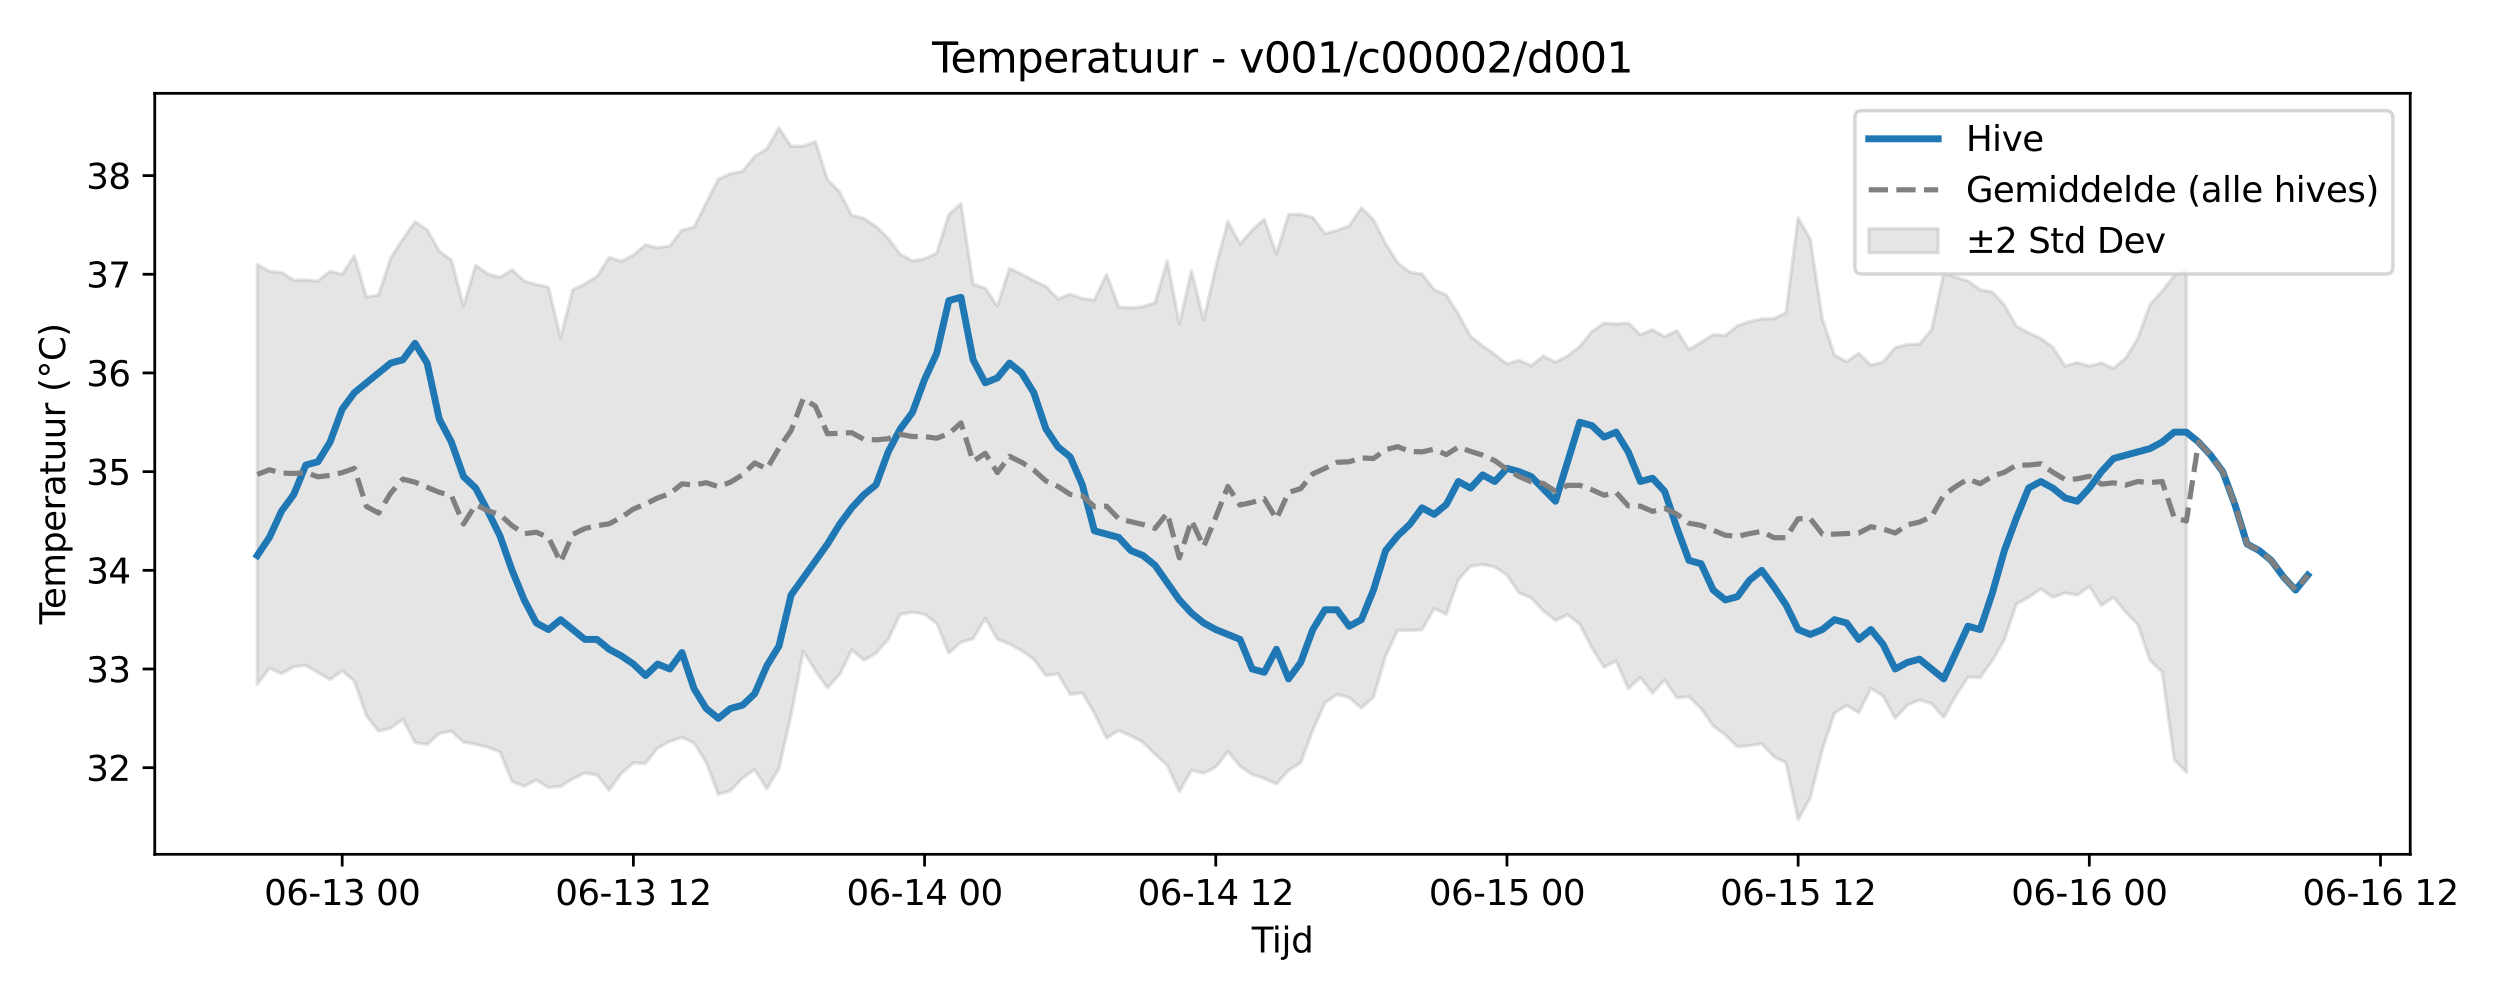 <?xml version="1.0" encoding="utf-8" standalone="no"?>
<!DOCTYPE svg PUBLIC "-//W3C//DTD SVG 1.1//EN"
  "http://www.w3.org/Graphics/SVG/1.1/DTD/svg11.dtd">
<svg xmlns:xlink="http://www.w3.org/1999/xlink" width="720pt" height="288pt" viewBox="0 0 720 288" xmlns="http://www.w3.org/2000/svg" version="1.1">
 <defs>
  <style type="text/css">*{stroke-linejoin: round; stroke-linecap: butt}</style>
 </defs>
 <g id="figure_1">
  <g id="patch_1">
   <path d="M 0 288 
L 720 288 
L 720 0 
L 0 0 
z
" style="fill: #ffffff"/>
  </g>
  <g id="axes_1">
   <g id="patch_2">
    <path d="M 44.57 246.04 
L 694.144 246.04 
L 694.144 26.88 
L 44.57 26.88 
z
" style="fill: #ffffff"/>
   </g>
   <g id="FillBetweenPolyCollection_1">
    <defs>
     <path id="m8cda6e7ebb" d="M 74.096 -211.824 
L 74.096 -90.892 
L 77.59 -95.586 
L 81.085 -94.014 
L 84.579 -95.946 
L 88.073 -96.391 
L 91.567 -94.294 
L 95.061 -92.264 
L 98.556 -94.807 
L 102.05 -91.857 
L 105.544 -81.828 
L 109.038 -77.425 
L 112.532 -78.3 
L 116.027 -80.874 
L 119.521 -74.108 
L 123.015 -73.584 
L 126.509 -76.763 
L 130.003 -77.428 
L 133.498 -74.27 
L 136.992 -73.635 
L 140.486 -72.783 
L 143.98 -71.442 
L 147.475 -62.922 
L 150.969 -61.573 
L 154.463 -63.346 
L 157.957 -61.171 
L 161.451 -61.509 
L 164.946 -63.701 
L 168.44 -65.366 
L 171.934 -64.806 
L 175.428 -60.41 
L 178.922 -65.236 
L 182.417 -68.27 
L 185.911 -68.143 
L 189.405 -72.538 
L 192.899 -74.461 
L 196.393 -75.605 
L 199.888 -74.02 
L 203.382 -68.429 
L 206.876 -59.258 
L 210.37 -60.286 
L 213.865 -63.914 
L 217.359 -66.344 
L 220.853 -60.784 
L 224.347 -66.761 
L 227.841 -82.151 
L 231.336 -100.489 
L 234.83 -94.818 
L 238.324 -89.879 
L 241.818 -93.773 
L 245.312 -100.854 
L 248.807 -97.833 
L 252.301 -99.899 
L 255.795 -103.874 
L 259.289 -111.104 
L 262.784 -111.679 
L 266.278 -111.086 
L 269.772 -108.486 
L 273.266 -99.906 
L 276.76 -103.058 
L 280.255 -104.017 
L 283.749 -109.953 
L 287.243 -103.897 
L 290.737 -102.51 
L 294.231 -100.654 
L 297.726 -98.112 
L 301.22 -93.465 
L 304.714 -93.921 
L 308.208 -87.976 
L 311.702 -88.46 
L 315.197 -82.536 
L 318.691 -75.454 
L 322.185 -77.596 
L 325.679 -76.11 
L 329.174 -74.198 
L 332.668 -70.774 
L 336.162 -67.616 
L 339.656 -59.966 
L 343.15 -66.162 
L 346.645 -65.312 
L 350.139 -67.042 
L 353.633 -71.597 
L 357.127 -67.343 
L 360.621 -64.914 
L 364.116 -63.824 
L 367.61 -62.211 
L 371.104 -66.134 
L 374.598 -68.298 
L 378.093 -77.699 
L 381.587 -85.532 
L 385.081 -88.053 
L 388.575 -87.085 
L 392.069 -84.102 
L 395.564 -87.203 
L 399.058 -99.114 
L 402.552 -106.462 
L 406.046 -106.407 
L 409.54 -106.647 
L 413.035 -112.707 
L 416.529 -111.097 
L 420.023 -121.083 
L 423.517 -124.902 
L 427.011 -125.429 
L 430.506 -124.737 
L 434 -122.399 
L 437.494 -117.265 
L 440.988 -115.8 
L 444.483 -112.053 
L 447.977 -109.279 
L 451.471 -110.969 
L 454.965 -108.236 
L 458.459 -101.41 
L 461.954 -95.852 
L 465.448 -97.63 
L 468.942 -89.668 
L 472.436 -92.86 
L 475.93 -88.397 
L 479.425 -92.175 
L 482.919 -87.061 
L 486.413 -87.37 
L 489.907 -83.946 
L 493.401 -78.947 
L 496.896 -76.35 
L 500.39 -72.921 
L 503.884 -73.254 
L 507.378 -73.777 
L 510.873 -70.083 
L 514.367 -68.298 
L 517.861 -51.922 
L 521.355 -58.247 
L 524.849 -72.144 
L 528.344 -82.654 
L 531.838 -84.825 
L 535.332 -82.738 
L 538.826 -89.767 
L 542.32 -87.599 
L 545.815 -81.099 
L 549.309 -84.903 
L 552.803 -86.412 
L 556.297 -85.394 
L 559.792 -81.379 
L 563.286 -87.645 
L 566.78 -92.963 
L 570.274 -92.864 
L 573.768 -97.746 
L 577.263 -103.796 
L 580.757 -114.117 
L 584.251 -115.98 
L 587.745 -118.378 
L 591.239 -115.97 
L 594.734 -117.226 
L 598.228 -116.58 
L 601.722 -119.121 
L 605.216 -113.648 
L 608.71 -115.978 
L 612.205 -111.714 
L 615.699 -108.076 
L 619.193 -97.807 
L 622.687 -94.51 
L 626.182 -69.237 
L 629.676 -65.61 
L 629.676 -210.308 
L 629.676 -210.308 
L 626.182 -208.576 
L 622.687 -204.145 
L 619.193 -200.217 
L 615.699 -190.58 
L 612.205 -184.858 
L 608.71 -181.92 
L 605.216 -183.492 
L 601.722 -182.566 
L 598.228 -183.591 
L 594.734 -182.566 
L 591.239 -187.991 
L 587.745 -190.509 
L 584.251 -192.149 
L 580.757 -194.012 
L 577.263 -200.165 
L 573.768 -203.941 
L 570.274 -204.528 
L 566.78 -207.114 
L 563.286 -208.168 
L 559.792 -209.382 
L 556.297 -193.051 
L 552.803 -188.875 
L 549.309 -188.805 
L 545.815 -187.872 
L 542.32 -183.74 
L 538.826 -182.836 
L 535.332 -186.233 
L 531.838 -183.83 
L 528.344 -185.685 
L 524.849 -196.195 
L 521.355 -219.093 
L 517.861 -225.26 
L 514.367 -197.989 
L 510.873 -196.203 
L 507.378 -196.142 
L 503.884 -195.402 
L 500.39 -194.155 
L 496.896 -191.358 
L 493.401 -191.603 
L 489.907 -189.446 
L 486.413 -187.285 
L 482.919 -192.805 
L 479.425 -191.006 
L 475.93 -193.048 
L 472.436 -191.585 
L 468.942 -194.935 
L 465.448 -194.709 
L 461.954 -194.908 
L 458.459 -192.509 
L 454.965 -188.209 
L 451.471 -185.476 
L 447.977 -183.693 
L 444.483 -185.466 
L 440.988 -182.698 
L 437.494 -184.233 
L 434 -183.204 
L 430.506 -185.919 
L 427.011 -188.385 
L 423.517 -191.123 
L 420.023 -197.468 
L 416.529 -203.032 
L 413.035 -204.58 
L 409.54 -209.062 
L 406.046 -209.617 
L 402.552 -212.246 
L 399.058 -217.858 
L 395.564 -224.716 
L 392.069 -228.133 
L 388.575 -222.939 
L 385.081 -221.655 
L 381.587 -220.702 
L 378.093 -225.377 
L 374.598 -226.252 
L 371.104 -226.206 
L 367.61 -214.845 
L 364.116 -224.884 
L 360.621 -221.741 
L 357.127 -217.734 
L 353.633 -224.217 
L 350.139 -211.087 
L 346.645 -195.828 
L 343.15 -210.072 
L 339.656 -194.731 
L 336.162 -212.85 
L 332.668 -200.881 
L 329.174 -199.668 
L 325.679 -199.335 
L 322.185 -199.585 
L 318.691 -208.991 
L 315.197 -201.594 
L 311.702 -201.985 
L 308.208 -203.258 
L 304.714 -201.893 
L 301.22 -205.507 
L 297.726 -207.175 
L 294.231 -209.055 
L 290.737 -210.672 
L 287.243 -199.874 
L 283.749 -204.966 
L 280.255 -206.197 
L 276.76 -229.324 
L 273.266 -226.223 
L 269.772 -215.117 
L 266.278 -213.464 
L 262.784 -212.872 
L 259.289 -214.709 
L 255.795 -219.414 
L 252.301 -222.757 
L 248.807 -225.139 
L 245.312 -225.907 
L 241.818 -232.672 
L 238.324 -236.25 
L 234.83 -247.228 
L 231.336 -245.915 
L 227.841 -245.874 
L 224.347 -251.158 
L 220.853 -245.135 
L 217.359 -243.004 
L 213.865 -238.666 
L 210.37 -237.963 
L 206.876 -236.42 
L 203.382 -229.55 
L 199.888 -222.605 
L 196.393 -221.698 
L 192.899 -217.156 
L 189.405 -216.644 
L 185.911 -217.52 
L 182.417 -214.551 
L 178.922 -212.713 
L 175.428 -213.885 
L 171.934 -208.406 
L 168.44 -206.221 
L 164.946 -204.503 
L 161.451 -190.725 
L 157.957 -205.273 
L 154.463 -206.077 
L 150.969 -207.037 
L 147.475 -210.29 
L 143.98 -208.13 
L 140.486 -209.091 
L 136.992 -211.622 
L 133.498 -199.911 
L 130.003 -213.107 
L 126.509 -215.667 
L 123.015 -221.824 
L 119.521 -224.141 
L 116.027 -219.135 
L 112.532 -213.724 
L 109.038 -203.041 
L 105.544 -202.428 
L 102.05 -214.378 
L 98.556 -208.991 
L 95.061 -209.911 
L 91.567 -207.068 
L 88.073 -207.408 
L 84.579 -207.311 
L 81.085 -209.514 
L 77.59 -209.836 
L 74.096 -211.824 
z
" style="stroke: #808080; stroke-opacity: 0.2"/>
    </defs>
    <g clip-path="url(#p3b348ce19a)">
     <use xlink:href="#m8cda6e7ebb" x="0" y="288" style="fill: #808080; fill-opacity: 0.2; stroke: #808080; stroke-opacity: 0.2"/>
    </g>
   </g>
   <g id="matplotlib.axis_1">
    <g id="xtick_1">
     <g id="line2d_1">
      <defs>
       <path id="m5c2918d893" d="M 0 0 
L 0 3.5 
" style="stroke: #000000; stroke-width: 0.8"/>
      </defs>
      <g>
       <use xlink:href="#m5c2918d893" x="98.556" y="246.04" style="stroke: #000000; stroke-width: 0.8"/>
      </g>
     </g>
     <g id="text_1">
      <!-- 06-13 00 -->
      <g transform="translate(76.075 260.638) scale(0.1 -0.1)">
       <defs>
        <path id="DejaVuSans-30" d="M 2034 4250 
Q 1547 4250 1301 3770 
Q 1056 3291 1056 2328 
Q 1056 1369 1301 889 
Q 1547 409 2034 409 
Q 2525 409 2770 889 
Q 3016 1369 3016 2328 
Q 3016 3291 2770 3770 
Q 2525 4250 2034 4250 
z
M 2034 4750 
Q 2819 4750 3233 4129 
Q 3647 3509 3647 2328 
Q 3647 1150 3233 529 
Q 2819 -91 2034 -91 
Q 1250 -91 836 529 
Q 422 1150 422 2328 
Q 422 3509 836 4129 
Q 1250 4750 2034 4750 
z
" transform="scale(0.016)"/>
        <path id="DejaVuSans-36" d="M 2113 2584 
Q 1688 2584 1439 2293 
Q 1191 2003 1191 1497 
Q 1191 994 1439 701 
Q 1688 409 2113 409 
Q 2538 409 2786 701 
Q 3034 994 3034 1497 
Q 3034 2003 2786 2293 
Q 2538 2584 2113 2584 
z
M 3366 4563 
L 3366 3988 
Q 3128 4100 2886 4159 
Q 2644 4219 2406 4219 
Q 1781 4219 1451 3797 
Q 1122 3375 1075 2522 
Q 1259 2794 1537 2939 
Q 1816 3084 2150 3084 
Q 2853 3084 3261 2657 
Q 3669 2231 3669 1497 
Q 3669 778 3244 343 
Q 2819 -91 2113 -91 
Q 1303 -91 875 529 
Q 447 1150 447 2328 
Q 447 3434 972 4092 
Q 1497 4750 2381 4750 
Q 2619 4750 2861 4703 
Q 3103 4656 3366 4563 
z
" transform="scale(0.016)"/>
        <path id="DejaVuSans-2d" d="M 313 2009 
L 1997 2009 
L 1997 1497 
L 313 1497 
L 313 2009 
z
" transform="scale(0.016)"/>
        <path id="DejaVuSans-31" d="M 794 531 
L 1825 531 
L 1825 4091 
L 703 3866 
L 703 4441 
L 1819 4666 
L 2450 4666 
L 2450 531 
L 3481 531 
L 3481 0 
L 794 0 
L 794 531 
z
" transform="scale(0.016)"/>
        <path id="DejaVuSans-33" d="M 2597 2516 
Q 3050 2419 3304 2112 
Q 3559 1806 3559 1356 
Q 3559 666 3084 287 
Q 2609 -91 1734 -91 
Q 1441 -91 1130 -33 
Q 819 25 488 141 
L 488 750 
Q 750 597 1062 519 
Q 1375 441 1716 441 
Q 2309 441 2620 675 
Q 2931 909 2931 1356 
Q 2931 1769 2642 2001 
Q 2353 2234 1838 2234 
L 1294 2234 
L 1294 2753 
L 1863 2753 
Q 2328 2753 2575 2939 
Q 2822 3125 2822 3475 
Q 2822 3834 2567 4026 
Q 2313 4219 1838 4219 
Q 1578 4219 1281 4162 
Q 984 4106 628 3988 
L 628 4550 
Q 988 4650 1302 4700 
Q 1616 4750 1894 4750 
Q 2613 4750 3031 4423 
Q 3450 4097 3450 3541 
Q 3450 3153 3228 2886 
Q 3006 2619 2597 2516 
z
" transform="scale(0.016)"/>
        <path id="DejaVuSans-20" transform="scale(0.016)"/>
       </defs>
       <use xlink:href="#DejaVuSans-30"/>
       <use xlink:href="#DejaVuSans-36" transform="translate(63.623 0)"/>
       <use xlink:href="#DejaVuSans-2d" transform="translate(127.246 0)"/>
       <use xlink:href="#DejaVuSans-31" transform="translate(163.33 0)"/>
       <use xlink:href="#DejaVuSans-33" transform="translate(226.953 0)"/>
       <use xlink:href="#DejaVuSans-20" transform="translate(290.576 0)"/>
       <use xlink:href="#DejaVuSans-30" transform="translate(322.363 0)"/>
       <use xlink:href="#DejaVuSans-30" transform="translate(385.986 0)"/>
      </g>
     </g>
    </g>
    <g id="xtick_2">
     <g id="line2d_2">
      <g>
       <use xlink:href="#m5c2918d893" x="182.417" y="246.04" style="stroke: #000000; stroke-width: 0.8"/>
      </g>
     </g>
     <g id="text_2">
      <!-- 06-13 12 -->
      <g transform="translate(159.936 260.638) scale(0.1 -0.1)">
       <defs>
        <path id="DejaVuSans-32" d="M 1228 531 
L 3431 531 
L 3431 0 
L 469 0 
L 469 531 
Q 828 903 1448 1529 
Q 2069 2156 2228 2338 
Q 2531 2678 2651 2914 
Q 2772 3150 2772 3378 
Q 2772 3750 2511 3984 
Q 2250 4219 1831 4219 
Q 1534 4219 1204 4116 
Q 875 4013 500 3803 
L 500 4441 
Q 881 4594 1212 4672 
Q 1544 4750 1819 4750 
Q 2544 4750 2975 4387 
Q 3406 4025 3406 3419 
Q 3406 3131 3298 2873 
Q 3191 2616 2906 2266 
Q 2828 2175 2409 1742 
Q 1991 1309 1228 531 
z
" transform="scale(0.016)"/>
       </defs>
       <use xlink:href="#DejaVuSans-30"/>
       <use xlink:href="#DejaVuSans-36" transform="translate(63.623 0)"/>
       <use xlink:href="#DejaVuSans-2d" transform="translate(127.246 0)"/>
       <use xlink:href="#DejaVuSans-31" transform="translate(163.33 0)"/>
       <use xlink:href="#DejaVuSans-33" transform="translate(226.953 0)"/>
       <use xlink:href="#DejaVuSans-20" transform="translate(290.576 0)"/>
       <use xlink:href="#DejaVuSans-31" transform="translate(322.363 0)"/>
       <use xlink:href="#DejaVuSans-32" transform="translate(385.986 0)"/>
      </g>
     </g>
    </g>
    <g id="xtick_3">
     <g id="line2d_3">
      <g>
       <use xlink:href="#m5c2918d893" x="266.278" y="246.04" style="stroke: #000000; stroke-width: 0.8"/>
      </g>
     </g>
     <g id="text_3">
      <!-- 06-14 00 -->
      <g transform="translate(243.797 260.638) scale(0.1 -0.1)">
       <defs>
        <path id="DejaVuSans-34" d="M 2419 4116 
L 825 1625 
L 2419 1625 
L 2419 4116 
z
M 2253 4666 
L 3047 4666 
L 3047 1625 
L 3713 1625 
L 3713 1100 
L 3047 1100 
L 3047 0 
L 2419 0 
L 2419 1100 
L 313 1100 
L 313 1709 
L 2253 4666 
z
" transform="scale(0.016)"/>
       </defs>
       <use xlink:href="#DejaVuSans-30"/>
       <use xlink:href="#DejaVuSans-36" transform="translate(63.623 0)"/>
       <use xlink:href="#DejaVuSans-2d" transform="translate(127.246 0)"/>
       <use xlink:href="#DejaVuSans-31" transform="translate(163.33 0)"/>
       <use xlink:href="#DejaVuSans-34" transform="translate(226.953 0)"/>
       <use xlink:href="#DejaVuSans-20" transform="translate(290.576 0)"/>
       <use xlink:href="#DejaVuSans-30" transform="translate(322.363 0)"/>
       <use xlink:href="#DejaVuSans-30" transform="translate(385.986 0)"/>
      </g>
     </g>
    </g>
    <g id="xtick_4">
     <g id="line2d_4">
      <g>
       <use xlink:href="#m5c2918d893" x="350.139" y="246.04" style="stroke: #000000; stroke-width: 0.8"/>
      </g>
     </g>
     <g id="text_4">
      <!-- 06-14 12 -->
      <g transform="translate(327.658 260.638) scale(0.1 -0.1)">
       <use xlink:href="#DejaVuSans-30"/>
       <use xlink:href="#DejaVuSans-36" transform="translate(63.623 0)"/>
       <use xlink:href="#DejaVuSans-2d" transform="translate(127.246 0)"/>
       <use xlink:href="#DejaVuSans-31" transform="translate(163.33 0)"/>
       <use xlink:href="#DejaVuSans-34" transform="translate(226.953 0)"/>
       <use xlink:href="#DejaVuSans-20" transform="translate(290.576 0)"/>
       <use xlink:href="#DejaVuSans-31" transform="translate(322.363 0)"/>
       <use xlink:href="#DejaVuSans-32" transform="translate(385.986 0)"/>
      </g>
     </g>
    </g>
    <g id="xtick_5">
     <g id="line2d_5">
      <g>
       <use xlink:href="#m5c2918d893" x="434" y="246.04" style="stroke: #000000; stroke-width: 0.8"/>
      </g>
     </g>
     <g id="text_5">
      <!-- 06-15 00 -->
      <g transform="translate(411.519 260.638) scale(0.1 -0.1)">
       <defs>
        <path id="DejaVuSans-35" d="M 691 4666 
L 3169 4666 
L 3169 4134 
L 1269 4134 
L 1269 2991 
Q 1406 3038 1543 3061 
Q 1681 3084 1819 3084 
Q 2600 3084 3056 2656 
Q 3513 2228 3513 1497 
Q 3513 744 3044 326 
Q 2575 -91 1722 -91 
Q 1428 -91 1123 -41 
Q 819 9 494 109 
L 494 744 
Q 775 591 1075 516 
Q 1375 441 1709 441 
Q 2250 441 2565 725 
Q 2881 1009 2881 1497 
Q 2881 1984 2565 2268 
Q 2250 2553 1709 2553 
Q 1456 2553 1204 2497 
Q 953 2441 691 2322 
L 691 4666 
z
" transform="scale(0.016)"/>
       </defs>
       <use xlink:href="#DejaVuSans-30"/>
       <use xlink:href="#DejaVuSans-36" transform="translate(63.623 0)"/>
       <use xlink:href="#DejaVuSans-2d" transform="translate(127.246 0)"/>
       <use xlink:href="#DejaVuSans-31" transform="translate(163.33 0)"/>
       <use xlink:href="#DejaVuSans-35" transform="translate(226.953 0)"/>
       <use xlink:href="#DejaVuSans-20" transform="translate(290.576 0)"/>
       <use xlink:href="#DejaVuSans-30" transform="translate(322.363 0)"/>
       <use xlink:href="#DejaVuSans-30" transform="translate(385.986 0)"/>
      </g>
     </g>
    </g>
    <g id="xtick_6">
     <g id="line2d_6">
      <g>
       <use xlink:href="#m5c2918d893" x="517.861" y="246.04" style="stroke: #000000; stroke-width: 0.8"/>
      </g>
     </g>
     <g id="text_6">
      <!-- 06-15 12 -->
      <g transform="translate(495.381 260.638) scale(0.1 -0.1)">
       <use xlink:href="#DejaVuSans-30"/>
       <use xlink:href="#DejaVuSans-36" transform="translate(63.623 0)"/>
       <use xlink:href="#DejaVuSans-2d" transform="translate(127.246 0)"/>
       <use xlink:href="#DejaVuSans-31" transform="translate(163.33 0)"/>
       <use xlink:href="#DejaVuSans-35" transform="translate(226.953 0)"/>
       <use xlink:href="#DejaVuSans-20" transform="translate(290.576 0)"/>
       <use xlink:href="#DejaVuSans-31" transform="translate(322.363 0)"/>
       <use xlink:href="#DejaVuSans-32" transform="translate(385.986 0)"/>
      </g>
     </g>
    </g>
    <g id="xtick_7">
     <g id="line2d_7">
      <g>
       <use xlink:href="#m5c2918d893" x="601.722" y="246.04" style="stroke: #000000; stroke-width: 0.8"/>
      </g>
     </g>
     <g id="text_7">
      <!-- 06-16 00 -->
      <g transform="translate(579.242 260.638) scale(0.1 -0.1)">
       <use xlink:href="#DejaVuSans-30"/>
       <use xlink:href="#DejaVuSans-36" transform="translate(63.623 0)"/>
       <use xlink:href="#DejaVuSans-2d" transform="translate(127.246 0)"/>
       <use xlink:href="#DejaVuSans-31" transform="translate(163.33 0)"/>
       <use xlink:href="#DejaVuSans-36" transform="translate(226.953 0)"/>
       <use xlink:href="#DejaVuSans-20" transform="translate(290.576 0)"/>
       <use xlink:href="#DejaVuSans-30" transform="translate(322.363 0)"/>
       <use xlink:href="#DejaVuSans-30" transform="translate(385.986 0)"/>
      </g>
     </g>
    </g>
    <g id="xtick_8">
     <g id="line2d_8">
      <g>
       <use xlink:href="#m5c2918d893" x="685.583" y="246.04" style="stroke: #000000; stroke-width: 0.8"/>
      </g>
     </g>
     <g id="text_8">
      <!-- 06-16 12 -->
      <g transform="translate(663.103 260.638) scale(0.1 -0.1)">
       <use xlink:href="#DejaVuSans-30"/>
       <use xlink:href="#DejaVuSans-36" transform="translate(63.623 0)"/>
       <use xlink:href="#DejaVuSans-2d" transform="translate(127.246 0)"/>
       <use xlink:href="#DejaVuSans-31" transform="translate(163.33 0)"/>
       <use xlink:href="#DejaVuSans-36" transform="translate(226.953 0)"/>
       <use xlink:href="#DejaVuSans-20" transform="translate(290.576 0)"/>
       <use xlink:href="#DejaVuSans-31" transform="translate(322.363 0)"/>
       <use xlink:href="#DejaVuSans-32" transform="translate(385.986 0)"/>
      </g>
     </g>
    </g>
    <g id="text_9">
     <!-- Tijd -->
     <g transform="translate(360.507 274.317) scale(0.1 -0.1)">
      <defs>
       <path id="DejaVuSans-54" d="M -19 4666 
L 3928 4666 
L 3928 4134 
L 2272 4134 
L 2272 0 
L 1638 0 
L 1638 4134 
L -19 4134 
L -19 4666 
z
" transform="scale(0.016)"/>
       <path id="DejaVuSans-69" d="M 603 3500 
L 1178 3500 
L 1178 0 
L 603 0 
L 603 3500 
z
M 603 4863 
L 1178 4863 
L 1178 4134 
L 603 4134 
L 603 4863 
z
" transform="scale(0.016)"/>
       <path id="DejaVuSans-6a" d="M 603 3500 
L 1178 3500 
L 1178 -63 
Q 1178 -731 923 -1031 
Q 669 -1331 103 -1331 
L -116 -1331 
L -116 -844 
L 38 -844 
Q 366 -844 484 -692 
Q 603 -541 603 -63 
L 603 3500 
z
M 603 4863 
L 1178 4863 
L 1178 4134 
L 603 4134 
L 603 4863 
z
" transform="scale(0.016)"/>
       <path id="DejaVuSans-64" d="M 2906 2969 
L 2906 4863 
L 3481 4863 
L 3481 0 
L 2906 0 
L 2906 525 
Q 2725 213 2448 61 
Q 2172 -91 1784 -91 
Q 1150 -91 751 415 
Q 353 922 353 1747 
Q 353 2572 751 3078 
Q 1150 3584 1784 3584 
Q 2172 3584 2448 3432 
Q 2725 3281 2906 2969 
z
M 947 1747 
Q 947 1113 1208 752 
Q 1469 391 1925 391 
Q 2381 391 2643 752 
Q 2906 1113 2906 1747 
Q 2906 2381 2643 2742 
Q 2381 3103 1925 3103 
Q 1469 3103 1208 2742 
Q 947 2381 947 1747 
z
" transform="scale(0.016)"/>
      </defs>
      <use xlink:href="#DejaVuSans-54"/>
      <use xlink:href="#DejaVuSans-69" transform="translate(57.959 0)"/>
      <use xlink:href="#DejaVuSans-6a" transform="translate(85.742 0)"/>
      <use xlink:href="#DejaVuSans-64" transform="translate(113.525 0)"/>
     </g>
    </g>
   </g>
   <g id="matplotlib.axis_2">
    <g id="ytick_1">
     <g id="line2d_9">
      <defs>
       <path id="mf86435f5a4" d="M 0 0 
L -3.5 0 
" style="stroke: #000000; stroke-width: 0.8"/>
      </defs>
      <g>
       <use xlink:href="#mf86435f5a4" x="44.57" y="221.094" style="stroke: #000000; stroke-width: 0.8"/>
      </g>
     </g>
     <g id="text_10">
      <!-- 32 -->
      <g transform="translate(24.845 224.894) scale(0.1 -0.1)">
       <use xlink:href="#DejaVuSans-33"/>
       <use xlink:href="#DejaVuSans-32" transform="translate(63.623 0)"/>
      </g>
     </g>
    </g>
    <g id="ytick_2">
     <g id="line2d_10">
      <g>
       <use xlink:href="#mf86435f5a4" x="44.57" y="192.673" style="stroke: #000000; stroke-width: 0.8"/>
      </g>
     </g>
     <g id="text_11">
      <!-- 33 -->
      <g transform="translate(24.845 196.472) scale(0.1 -0.1)">
       <use xlink:href="#DejaVuSans-33"/>
       <use xlink:href="#DejaVuSans-33" transform="translate(63.623 0)"/>
      </g>
     </g>
    </g>
    <g id="ytick_3">
     <g id="line2d_11">
      <g>
       <use xlink:href="#mf86435f5a4" x="44.57" y="164.252" style="stroke: #000000; stroke-width: 0.8"/>
      </g>
     </g>
     <g id="text_12">
      <!-- 34 -->
      <g transform="translate(24.845 168.051) scale(0.1 -0.1)">
       <use xlink:href="#DejaVuSans-33"/>
       <use xlink:href="#DejaVuSans-34" transform="translate(63.623 0)"/>
      </g>
     </g>
    </g>
    <g id="ytick_4">
     <g id="line2d_12">
      <g>
       <use xlink:href="#mf86435f5a4" x="44.57" y="135.83" style="stroke: #000000; stroke-width: 0.8"/>
      </g>
     </g>
     <g id="text_13">
      <!-- 35 -->
      <g transform="translate(24.845 139.629) scale(0.1 -0.1)">
       <use xlink:href="#DejaVuSans-33"/>
       <use xlink:href="#DejaVuSans-35" transform="translate(63.623 0)"/>
      </g>
     </g>
    </g>
    <g id="ytick_5">
     <g id="line2d_13">
      <g>
       <use xlink:href="#mf86435f5a4" x="44.57" y="107.409" style="stroke: #000000; stroke-width: 0.8"/>
      </g>
     </g>
     <g id="text_14">
      <!-- 36 -->
      <g transform="translate(24.845 111.208) scale(0.1 -0.1)">
       <use xlink:href="#DejaVuSans-33"/>
       <use xlink:href="#DejaVuSans-36" transform="translate(63.623 0)"/>
      </g>
     </g>
    </g>
    <g id="ytick_6">
     <g id="line2d_14">
      <g>
       <use xlink:href="#mf86435f5a4" x="44.57" y="78.987" style="stroke: #000000; stroke-width: 0.8"/>
      </g>
     </g>
     <g id="text_15">
      <!-- 37 -->
      <g transform="translate(24.845 82.786) scale(0.1 -0.1)">
       <defs>
        <path id="DejaVuSans-37" d="M 525 4666 
L 3525 4666 
L 3525 4397 
L 1831 0 
L 1172 0 
L 2766 4134 
L 525 4134 
L 525 4666 
z
" transform="scale(0.016)"/>
       </defs>
       <use xlink:href="#DejaVuSans-33"/>
       <use xlink:href="#DejaVuSans-37" transform="translate(63.623 0)"/>
      </g>
     </g>
    </g>
    <g id="ytick_7">
     <g id="line2d_15">
      <g>
       <use xlink:href="#mf86435f5a4" x="44.57" y="50.566" style="stroke: #000000; stroke-width: 0.8"/>
      </g>
     </g>
     <g id="text_16">
      <!-- 38 -->
      <g transform="translate(24.845 54.365) scale(0.1 -0.1)">
       <defs>
        <path id="DejaVuSans-38" d="M 2034 2216 
Q 1584 2216 1326 1975 
Q 1069 1734 1069 1313 
Q 1069 891 1326 650 
Q 1584 409 2034 409 
Q 2484 409 2743 651 
Q 3003 894 3003 1313 
Q 3003 1734 2745 1975 
Q 2488 2216 2034 2216 
z
M 1403 2484 
Q 997 2584 770 2862 
Q 544 3141 544 3541 
Q 544 4100 942 4425 
Q 1341 4750 2034 4750 
Q 2731 4750 3128 4425 
Q 3525 4100 3525 3541 
Q 3525 3141 3298 2862 
Q 3072 2584 2669 2484 
Q 3125 2378 3379 2068 
Q 3634 1759 3634 1313 
Q 3634 634 3220 271 
Q 2806 -91 2034 -91 
Q 1263 -91 848 271 
Q 434 634 434 1313 
Q 434 1759 690 2068 
Q 947 2378 1403 2484 
z
M 1172 3481 
Q 1172 3119 1398 2916 
Q 1625 2713 2034 2713 
Q 2441 2713 2670 2916 
Q 2900 3119 2900 3481 
Q 2900 3844 2670 4047 
Q 2441 4250 2034 4250 
Q 1625 4250 1398 4047 
Q 1172 3844 1172 3481 
z
" transform="scale(0.016)"/>
       </defs>
       <use xlink:href="#DejaVuSans-33"/>
       <use xlink:href="#DejaVuSans-38" transform="translate(63.623 0)"/>
      </g>
     </g>
    </g>
    <g id="text_17">
     <!-- Temperatuur (°C) -->
     <g transform="translate(18.765 179.816) rotate(-90) scale(0.1 -0.1)">
      <defs>
       <path id="DejaVuSans-65" d="M 3597 1894 
L 3597 1613 
L 953 1613 
Q 991 1019 1311 708 
Q 1631 397 2203 397 
Q 2534 397 2845 478 
Q 3156 559 3463 722 
L 3463 178 
Q 3153 47 2828 -22 
Q 2503 -91 2169 -91 
Q 1331 -91 842 396 
Q 353 884 353 1716 
Q 353 2575 817 3079 
Q 1281 3584 2069 3584 
Q 2775 3584 3186 3129 
Q 3597 2675 3597 1894 
z
M 3022 2063 
Q 3016 2534 2758 2815 
Q 2500 3097 2075 3097 
Q 1594 3097 1305 2825 
Q 1016 2553 972 2059 
L 3022 2063 
z
" transform="scale(0.016)"/>
       <path id="DejaVuSans-6d" d="M 3328 2828 
Q 3544 3216 3844 3400 
Q 4144 3584 4550 3584 
Q 5097 3584 5394 3201 
Q 5691 2819 5691 2113 
L 5691 0 
L 5113 0 
L 5113 2094 
Q 5113 2597 4934 2840 
Q 4756 3084 4391 3084 
Q 3944 3084 3684 2787 
Q 3425 2491 3425 1978 
L 3425 0 
L 2847 0 
L 2847 2094 
Q 2847 2600 2669 2842 
Q 2491 3084 2119 3084 
Q 1678 3084 1418 2786 
Q 1159 2488 1159 1978 
L 1159 0 
L 581 0 
L 581 3500 
L 1159 3500 
L 1159 2956 
Q 1356 3278 1631 3431 
Q 1906 3584 2284 3584 
Q 2666 3584 2933 3390 
Q 3200 3197 3328 2828 
z
" transform="scale(0.016)"/>
       <path id="DejaVuSans-70" d="M 1159 525 
L 1159 -1331 
L 581 -1331 
L 581 3500 
L 1159 3500 
L 1159 2969 
Q 1341 3281 1617 3432 
Q 1894 3584 2278 3584 
Q 2916 3584 3314 3078 
Q 3713 2572 3713 1747 
Q 3713 922 3314 415 
Q 2916 -91 2278 -91 
Q 1894 -91 1617 61 
Q 1341 213 1159 525 
z
M 3116 1747 
Q 3116 2381 2855 2742 
Q 2594 3103 2138 3103 
Q 1681 3103 1420 2742 
Q 1159 2381 1159 1747 
Q 1159 1113 1420 752 
Q 1681 391 2138 391 
Q 2594 391 2855 752 
Q 3116 1113 3116 1747 
z
" transform="scale(0.016)"/>
       <path id="DejaVuSans-72" d="M 2631 2963 
Q 2534 3019 2420 3045 
Q 2306 3072 2169 3072 
Q 1681 3072 1420 2755 
Q 1159 2438 1159 1844 
L 1159 0 
L 581 0 
L 581 3500 
L 1159 3500 
L 1159 2956 
Q 1341 3275 1631 3429 
Q 1922 3584 2338 3584 
Q 2397 3584 2469 3576 
Q 2541 3569 2628 3553 
L 2631 2963 
z
" transform="scale(0.016)"/>
       <path id="DejaVuSans-61" d="M 2194 1759 
Q 1497 1759 1228 1600 
Q 959 1441 959 1056 
Q 959 750 1161 570 
Q 1363 391 1709 391 
Q 2188 391 2477 730 
Q 2766 1069 2766 1631 
L 2766 1759 
L 2194 1759 
z
M 3341 1997 
L 3341 0 
L 2766 0 
L 2766 531 
Q 2569 213 2275 61 
Q 1981 -91 1556 -91 
Q 1019 -91 701 211 
Q 384 513 384 1019 
Q 384 1609 779 1909 
Q 1175 2209 1959 2209 
L 2766 2209 
L 2766 2266 
Q 2766 2663 2505 2880 
Q 2244 3097 1772 3097 
Q 1472 3097 1187 3025 
Q 903 2953 641 2809 
L 641 3341 
Q 956 3463 1253 3523 
Q 1550 3584 1831 3584 
Q 2591 3584 2966 3190 
Q 3341 2797 3341 1997 
z
" transform="scale(0.016)"/>
       <path id="DejaVuSans-74" d="M 1172 4494 
L 1172 3500 
L 2356 3500 
L 2356 3053 
L 1172 3053 
L 1172 1153 
Q 1172 725 1289 603 
Q 1406 481 1766 481 
L 2356 481 
L 2356 0 
L 1766 0 
Q 1100 0 847 248 
Q 594 497 594 1153 
L 594 3053 
L 172 3053 
L 172 3500 
L 594 3500 
L 594 4494 
L 1172 4494 
z
" transform="scale(0.016)"/>
       <path id="DejaVuSans-75" d="M 544 1381 
L 544 3500 
L 1119 3500 
L 1119 1403 
Q 1119 906 1312 657 
Q 1506 409 1894 409 
Q 2359 409 2629 706 
Q 2900 1003 2900 1516 
L 2900 3500 
L 3475 3500 
L 3475 0 
L 2900 0 
L 2900 538 
Q 2691 219 2414 64 
Q 2138 -91 1772 -91 
Q 1169 -91 856 284 
Q 544 659 544 1381 
z
M 1991 3584 
L 1991 3584 
z
" transform="scale(0.016)"/>
       <path id="DejaVuSans-28" d="M 1984 4856 
Q 1566 4138 1362 3434 
Q 1159 2731 1159 2009 
Q 1159 1288 1364 580 
Q 1569 -128 1984 -844 
L 1484 -844 
Q 1016 -109 783 600 
Q 550 1309 550 2009 
Q 550 2706 781 3412 
Q 1013 4119 1484 4856 
L 1984 4856 
z
" transform="scale(0.016)"/>
       <path id="DejaVuSans-b0" d="M 1600 4347 
Q 1350 4347 1178 4173 
Q 1006 4000 1006 3750 
Q 1006 3503 1178 3333 
Q 1350 3163 1600 3163 
Q 1850 3163 2022 3333 
Q 2194 3503 2194 3750 
Q 2194 3997 2020 4172 
Q 1847 4347 1600 4347 
z
M 1600 4750 
Q 1800 4750 1984 4673 
Q 2169 4597 2303 4453 
Q 2447 4313 2519 4134 
Q 2591 3956 2591 3750 
Q 2591 3338 2302 3052 
Q 2013 2766 1594 2766 
Q 1172 2766 890 3047 
Q 609 3328 609 3750 
Q 609 4169 896 4459 
Q 1184 4750 1600 4750 
z
" transform="scale(0.016)"/>
       <path id="DejaVuSans-43" d="M 4122 4306 
L 4122 3641 
Q 3803 3938 3442 4084 
Q 3081 4231 2675 4231 
Q 1875 4231 1450 3742 
Q 1025 3253 1025 2328 
Q 1025 1406 1450 917 
Q 1875 428 2675 428 
Q 3081 428 3442 575 
Q 3803 722 4122 1019 
L 4122 359 
Q 3791 134 3420 21 
Q 3050 -91 2638 -91 
Q 1578 -91 968 557 
Q 359 1206 359 2328 
Q 359 3453 968 4101 
Q 1578 4750 2638 4750 
Q 3056 4750 3426 4639 
Q 3797 4528 4122 4306 
z
" transform="scale(0.016)"/>
       <path id="DejaVuSans-29" d="M 513 4856 
L 1013 4856 
Q 1481 4119 1714 3412 
Q 1947 2706 1947 2009 
Q 1947 1309 1714 600 
Q 1481 -109 1013 -844 
L 513 -844 
Q 928 -128 1133 580 
Q 1338 1288 1338 2009 
Q 1338 2731 1133 3434 
Q 928 4138 513 4856 
z
" transform="scale(0.016)"/>
      </defs>
      <use xlink:href="#DejaVuSans-54"/>
      <use xlink:href="#DejaVuSans-65" transform="translate(44.084 0)"/>
      <use xlink:href="#DejaVuSans-6d" transform="translate(105.607 0)"/>
      <use xlink:href="#DejaVuSans-70" transform="translate(203.02 0)"/>
      <use xlink:href="#DejaVuSans-65" transform="translate(266.496 0)"/>
      <use xlink:href="#DejaVuSans-72" transform="translate(328.02 0)"/>
      <use xlink:href="#DejaVuSans-61" transform="translate(369.133 0)"/>
      <use xlink:href="#DejaVuSans-74" transform="translate(430.412 0)"/>
      <use xlink:href="#DejaVuSans-75" transform="translate(469.621 0)"/>
      <use xlink:href="#DejaVuSans-75" transform="translate(533 0)"/>
      <use xlink:href="#DejaVuSans-72" transform="translate(596.379 0)"/>
      <use xlink:href="#DejaVuSans-20" transform="translate(637.492 0)"/>
      <use xlink:href="#DejaVuSans-28" transform="translate(669.279 0)"/>
      <use xlink:href="#DejaVuSans-b0" transform="translate(708.293 0)"/>
      <use xlink:href="#DejaVuSans-43" transform="translate(758.293 0)"/>
      <use xlink:href="#DejaVuSans-29" transform="translate(828.117 0)"/>
     </g>
    </g>
   </g>
   <g id="line2d_16">
    <path d="M 74.096 159.988 
L 77.59 154.778 
L 81.085 147.199 
L 84.579 142.462 
L 88.073 133.935 
L 91.567 132.988 
L 95.061 127.304 
L 98.556 117.83 
L 102.05 113.093 
L 112.532 104.566 
L 116.027 103.619 
L 119.521 98.882 
L 123.015 104.566 
L 126.509 120.672 
L 130.003 127.304 
L 133.498 137.251 
L 136.992 140.567 
L 140.486 147.199 
L 143.98 154.304 
L 147.475 164.252 
L 150.969 172.778 
L 154.463 179.41 
L 157.957 181.304 
L 161.451 178.462 
L 168.44 184.147 
L 171.934 184.147 
L 175.428 186.989 
L 178.922 188.883 
L 182.417 191.252 
L 185.911 194.568 
L 189.405 191.252 
L 192.899 192.673 
L 196.393 187.936 
L 199.888 198.357 
L 203.382 204.042 
L 206.876 206.884 
L 210.37 204.042 
L 213.865 203.094 
L 217.359 199.778 
L 220.853 191.726 
L 224.347 186.041 
L 227.841 171.357 
L 238.324 156.672 
L 241.818 150.988 
L 245.312 146.251 
L 248.807 142.462 
L 252.301 139.62 
L 255.795 130.146 
L 259.289 123.514 
L 262.784 118.777 
L 266.278 109.303 
L 269.772 101.724 
L 273.266 86.566 
L 276.76 85.619 
L 280.255 103.619 
L 283.749 110.251 
L 287.243 108.83 
L 290.737 104.566 
L 294.231 107.409 
L 297.726 113.093 
L 301.22 123.514 
L 304.714 128.725 
L 308.208 131.567 
L 311.702 139.62 
L 315.197 152.883 
L 322.185 154.778 
L 325.679 158.567 
L 329.174 159.988 
L 332.668 162.83 
L 339.656 172.778 
L 343.15 176.567 
L 346.645 179.41 
L 350.139 181.304 
L 357.127 184.147 
L 360.621 192.673 
L 364.116 193.62 
L 367.61 186.989 
L 371.104 195.515 
L 374.598 190.778 
L 378.093 181.304 
L 381.587 175.62 
L 385.081 175.62 
L 388.575 180.357 
L 392.069 178.462 
L 395.564 169.936 
L 399.058 158.567 
L 402.552 154.304 
L 406.046 150.988 
L 409.54 146.251 
L 413.035 148.146 
L 416.529 145.304 
L 420.023 138.672 
L 423.517 140.567 
L 427.011 136.777 
L 430.506 138.672 
L 434 134.883 
L 437.494 135.83 
L 440.988 137.251 
L 447.977 144.356 
L 454.965 121.619 
L 458.459 122.567 
L 461.954 125.883 
L 465.448 124.461 
L 468.942 130.146 
L 472.436 138.672 
L 475.93 137.725 
L 479.425 141.514 
L 482.919 151.936 
L 486.413 161.409 
L 489.907 162.357 
L 493.401 169.936 
L 496.896 172.778 
L 500.39 171.831 
L 503.884 167.094 
L 507.378 164.252 
L 510.873 168.988 
L 514.367 174.199 
L 517.861 181.304 
L 521.355 182.725 
L 524.849 181.304 
L 528.344 178.462 
L 531.838 179.41 
L 535.332 184.147 
L 538.826 181.304 
L 542.32 185.568 
L 545.815 192.673 
L 549.309 190.778 
L 552.803 189.831 
L 559.792 195.515 
L 566.78 180.357 
L 570.274 181.304 
L 573.768 170.883 
L 577.263 158.567 
L 580.757 149.093 
L 584.251 140.567 
L 587.745 138.672 
L 591.239 140.567 
L 594.734 143.409 
L 598.228 144.356 
L 601.722 140.567 
L 605.216 135.83 
L 608.71 132.041 
L 619.193 129.198 
L 622.687 127.304 
L 626.182 124.461 
L 629.676 124.461 
L 633.17 127.304 
L 636.664 131.093 
L 640.158 135.83 
L 643.653 145.304 
L 647.147 156.672 
L 650.641 158.567 
L 654.135 161.409 
L 657.629 166.146 
L 661.124 169.936 
L 664.618 165.673 
L 664.618 165.673 
" clip-path="url(#p3b348ce19a)" style="fill: none; stroke: #1f77b4; stroke-width: 2; stroke-linecap: square"/>
   </g>
   <g id="line2d_17">
    <path d="M 74.096 136.642 
L 77.59 135.289 
L 81.085 136.236 
L 84.579 136.371 
L 88.073 136.101 
L 91.567 137.319 
L 95.061 136.913 
L 98.556 136.101 
L 102.05 134.883 
L 105.544 145.872 
L 109.038 147.767 
L 112.532 141.988 
L 116.027 137.995 
L 119.521 138.875 
L 126.509 141.785 
L 130.003 142.732 
L 133.498 150.909 
L 136.992 145.372 
L 140.486 147.063 
L 143.98 148.214 
L 147.475 151.394 
L 150.969 153.695 
L 154.463 153.289 
L 157.957 154.778 
L 161.451 161.883 
L 164.946 153.898 
L 168.44 152.206 
L 171.934 151.394 
L 175.428 150.853 
L 178.922 149.026 
L 182.417 146.59 
L 185.911 145.169 
L 189.405 143.409 
L 192.899 142.191 
L 196.393 139.349 
L 199.888 139.687 
L 203.382 139.011 
L 206.876 140.161 
L 210.37 138.875 
L 213.865 136.71 
L 217.359 133.326 
L 220.853 135.041 
L 224.347 129.04 
L 227.841 123.988 
L 231.336 114.798 
L 234.83 116.977 
L 238.324 124.935 
L 245.312 124.619 
L 248.807 126.514 
L 252.301 126.672 
L 255.795 126.356 
L 259.289 125.093 
L 262.784 125.725 
L 266.278 125.725 
L 269.772 126.198 
L 273.266 124.935 
L 276.76 121.809 
L 280.255 132.893 
L 283.749 130.541 
L 287.243 136.114 
L 290.737 131.409 
L 294.231 133.146 
L 297.726 135.356 
L 301.22 138.514 
L 304.714 140.093 
L 308.208 142.383 
L 311.702 142.778 
L 315.197 145.935 
L 318.691 145.778 
L 322.185 149.409 
L 329.174 151.067 
L 332.668 152.172 
L 336.162 147.767 
L 339.656 160.651 
L 343.15 149.883 
L 346.645 157.43 
L 350.139 148.936 
L 353.633 140.093 
L 357.127 145.462 
L 360.621 144.672 
L 364.116 143.646 
L 367.61 149.472 
L 371.104 141.83 
L 374.598 140.725 
L 378.093 136.462 
L 381.587 134.883 
L 385.081 133.146 
L 388.575 132.988 
L 392.069 131.883 
L 395.564 132.041 
L 399.058 129.514 
L 402.552 128.646 
L 406.046 129.988 
L 409.54 130.146 
L 413.035 129.356 
L 416.529 130.935 
L 420.023 128.725 
L 423.517 129.988 
L 427.011 131.093 
L 430.506 132.672 
L 434 135.198 
L 437.494 137.251 
L 440.988 138.751 
L 444.483 139.241 
L 447.977 141.514 
L 451.471 139.777 
L 454.965 139.777 
L 458.459 141.041 
L 461.954 142.62 
L 465.448 141.83 
L 468.942 145.699 
L 472.436 145.778 
L 475.93 147.278 
L 479.425 146.409 
L 482.919 148.067 
L 486.413 150.672 
L 489.907 151.304 
L 496.896 154.146 
L 500.39 154.462 
L 503.884 153.672 
L 507.378 153.041 
L 510.873 154.857 
L 514.367 154.857 
L 517.861 149.409 
L 521.355 149.33 
L 524.849 153.83 
L 528.344 153.83 
L 535.332 153.515 
L 538.826 151.699 
L 542.32 152.33 
L 545.815 153.515 
L 549.309 151.146 
L 552.803 150.357 
L 556.297 148.778 
L 559.792 142.62 
L 563.286 140.093 
L 566.78 137.962 
L 570.274 139.304 
L 573.768 137.156 
L 577.263 136.02 
L 580.757 133.935 
L 584.251 133.935 
L 587.745 133.556 
L 591.239 136.02 
L 594.734 138.104 
L 598.228 137.914 
L 601.722 137.156 
L 605.216 139.43 
L 608.71 139.051 
L 612.205 139.714 
L 615.699 138.672 
L 619.193 138.988 
L 622.687 138.672 
L 626.182 149.093 
L 629.676 150.041 
L 633.17 127.304 
L 636.664 131.093 
L 640.158 135.83 
L 643.653 145.304 
L 647.147 156.672 
L 650.641 158.567 
L 654.135 161.409 
L 657.629 166.146 
L 661.124 169.936 
L 664.618 165.673 
L 664.618 165.673 
" clip-path="url(#p3b348ce19a)" style="fill: none; stroke-dasharray: 5.55,2.4; stroke-dashoffset: 0; stroke: #808080; stroke-width: 1.5"/>
   </g>
   <g id="patch_3">
    <path d="M 44.57 246.04 
L 44.57 26.88 
" style="fill: none; stroke: #000000; stroke-width: 0.8; stroke-linejoin: miter; stroke-linecap: square"/>
   </g>
   <g id="patch_4">
    <path d="M 694.144 246.04 
L 694.144 26.88 
" style="fill: none; stroke: #000000; stroke-width: 0.8; stroke-linejoin: miter; stroke-linecap: square"/>
   </g>
   <g id="patch_5">
    <path d="M 44.57 246.04 
L 694.144 246.04 
" style="fill: none; stroke: #000000; stroke-width: 0.8; stroke-linejoin: miter; stroke-linecap: square"/>
   </g>
   <g id="patch_6">
    <path d="M 44.57 26.88 
L 694.144 26.88 
" style="fill: none; stroke: #000000; stroke-width: 0.8; stroke-linejoin: miter; stroke-linecap: square"/>
   </g>
   <g id="text_18">
    <!-- Temperatuur - v001/c00002/d001 -->
    <g transform="translate(268.435 20.88) scale(0.12 -0.12)">
     <defs>
      <path id="DejaVuSans-76" d="M 191 3500 
L 800 3500 
L 1894 563 
L 2988 3500 
L 3597 3500 
L 2284 0 
L 1503 0 
L 191 3500 
z
" transform="scale(0.016)"/>
      <path id="DejaVuSans-2f" d="M 1625 4666 
L 2156 4666 
L 531 -594 
L 0 -594 
L 1625 4666 
z
" transform="scale(0.016)"/>
      <path id="DejaVuSans-63" d="M 3122 3366 
L 3122 2828 
Q 2878 2963 2633 3030 
Q 2388 3097 2138 3097 
Q 1578 3097 1268 2742 
Q 959 2388 959 1747 
Q 959 1106 1268 751 
Q 1578 397 2138 397 
Q 2388 397 2633 464 
Q 2878 531 3122 666 
L 3122 134 
Q 2881 22 2623 -34 
Q 2366 -91 2075 -91 
Q 1284 -91 818 406 
Q 353 903 353 1747 
Q 353 2603 823 3093 
Q 1294 3584 2113 3584 
Q 2378 3584 2631 3529 
Q 2884 3475 3122 3366 
z
" transform="scale(0.016)"/>
     </defs>
     <use xlink:href="#DejaVuSans-54"/>
     <use xlink:href="#DejaVuSans-65" transform="translate(44.084 0)"/>
     <use xlink:href="#DejaVuSans-6d" transform="translate(105.607 0)"/>
     <use xlink:href="#DejaVuSans-70" transform="translate(203.02 0)"/>
     <use xlink:href="#DejaVuSans-65" transform="translate(266.496 0)"/>
     <use xlink:href="#DejaVuSans-72" transform="translate(328.02 0)"/>
     <use xlink:href="#DejaVuSans-61" transform="translate(369.133 0)"/>
     <use xlink:href="#DejaVuSans-74" transform="translate(430.412 0)"/>
     <use xlink:href="#DejaVuSans-75" transform="translate(469.621 0)"/>
     <use xlink:href="#DejaVuSans-75" transform="translate(533 0)"/>
     <use xlink:href="#DejaVuSans-72" transform="translate(596.379 0)"/>
     <use xlink:href="#DejaVuSans-20" transform="translate(637.492 0)"/>
     <use xlink:href="#DejaVuSans-2d" transform="translate(669.279 0)"/>
     <use xlink:href="#DejaVuSans-20" transform="translate(705.363 0)"/>
     <use xlink:href="#DejaVuSans-76" transform="translate(737.15 0)"/>
     <use xlink:href="#DejaVuSans-30" transform="translate(796.33 0)"/>
     <use xlink:href="#DejaVuSans-30" transform="translate(859.953 0)"/>
     <use xlink:href="#DejaVuSans-31" transform="translate(923.576 0)"/>
     <use xlink:href="#DejaVuSans-2f" transform="translate(987.199 0)"/>
     <use xlink:href="#DejaVuSans-63" transform="translate(1020.891 0)"/>
     <use xlink:href="#DejaVuSans-30" transform="translate(1075.871 0)"/>
     <use xlink:href="#DejaVuSans-30" transform="translate(1139.494 0)"/>
     <use xlink:href="#DejaVuSans-30" transform="translate(1203.117 0)"/>
     <use xlink:href="#DejaVuSans-30" transform="translate(1266.74 0)"/>
     <use xlink:href="#DejaVuSans-32" transform="translate(1330.363 0)"/>
     <use xlink:href="#DejaVuSans-2f" transform="translate(1393.986 0)"/>
     <use xlink:href="#DejaVuSans-64" transform="translate(1427.678 0)"/>
     <use xlink:href="#DejaVuSans-30" transform="translate(1491.154 0)"/>
     <use xlink:href="#DejaVuSans-30" transform="translate(1554.777 0)"/>
     <use xlink:href="#DejaVuSans-31" transform="translate(1618.4 0)"/>
    </g>
   </g>
   <g id="legend_1">
    <g id="patch_7">
     <path d="M 536.2 78.914 
L 687.144 78.914 
Q 689.144 78.914 689.144 76.914 
L 689.144 33.88 
Q 689.144 31.88 687.144 31.88 
L 536.2 31.88 
Q 534.2 31.88 534.2 33.88 
L 534.2 76.914 
Q 534.2 78.914 536.2 78.914 
z
" style="fill: #ffffff; opacity: 0.8; stroke: #cccccc; stroke-linejoin: miter"/>
    </g>
    <g id="line2d_18">
     <path d="M 538.2 39.978 
L 548.2 39.978 
L 558.2 39.978 
" style="fill: none; stroke: #1f77b4; stroke-width: 2; stroke-linecap: square"/>
    </g>
    <g id="text_19">
     <!-- Hive -->
     <g transform="translate(566.2 43.478) scale(0.1 -0.1)">
      <defs>
       <path id="DejaVuSans-48" d="M 628 4666 
L 1259 4666 
L 1259 2753 
L 3553 2753 
L 3553 4666 
L 4184 4666 
L 4184 0 
L 3553 0 
L 3553 2222 
L 1259 2222 
L 1259 0 
L 628 0 
L 628 4666 
z
" transform="scale(0.016)"/>
      </defs>
      <use xlink:href="#DejaVuSans-48"/>
      <use xlink:href="#DejaVuSans-69" transform="translate(75.195 0)"/>
      <use xlink:href="#DejaVuSans-76" transform="translate(102.979 0)"/>
      <use xlink:href="#DejaVuSans-65" transform="translate(162.158 0)"/>
     </g>
    </g>
    <g id="line2d_19">
     <path d="M 538.2 54.657 
L 548.2 54.657 
L 558.2 54.657 
" style="fill: none; stroke-dasharray: 5.55,2.4; stroke-dashoffset: 0; stroke: #808080; stroke-width: 1.5"/>
    </g>
    <g id="text_20">
     <!-- Gemiddelde (alle hives) -->
     <g transform="translate(566.2 58.157) scale(0.1 -0.1)">
      <defs>
       <path id="DejaVuSans-47" d="M 3809 666 
L 3809 1919 
L 2778 1919 
L 2778 2438 
L 4434 2438 
L 4434 434 
Q 4069 175 3628 42 
Q 3188 -91 2688 -91 
Q 1594 -91 976 548 
Q 359 1188 359 2328 
Q 359 3472 976 4111 
Q 1594 4750 2688 4750 
Q 3144 4750 3555 4637 
Q 3966 4525 4313 4306 
L 4313 3634 
Q 3963 3931 3569 4081 
Q 3175 4231 2741 4231 
Q 1884 4231 1454 3753 
Q 1025 3275 1025 2328 
Q 1025 1384 1454 906 
Q 1884 428 2741 428 
Q 3075 428 3337 486 
Q 3600 544 3809 666 
z
" transform="scale(0.016)"/>
       <path id="DejaVuSans-6c" d="M 603 4863 
L 1178 4863 
L 1178 0 
L 603 0 
L 603 4863 
z
" transform="scale(0.016)"/>
       <path id="DejaVuSans-68" d="M 3513 2113 
L 3513 0 
L 2938 0 
L 2938 2094 
Q 2938 2591 2744 2837 
Q 2550 3084 2163 3084 
Q 1697 3084 1428 2787 
Q 1159 2491 1159 1978 
L 1159 0 
L 581 0 
L 581 4863 
L 1159 4863 
L 1159 2956 
Q 1366 3272 1645 3428 
Q 1925 3584 2291 3584 
Q 2894 3584 3203 3211 
Q 3513 2838 3513 2113 
z
" transform="scale(0.016)"/>
       <path id="DejaVuSans-73" d="M 2834 3397 
L 2834 2853 
Q 2591 2978 2328 3040 
Q 2066 3103 1784 3103 
Q 1356 3103 1142 2972 
Q 928 2841 928 2578 
Q 928 2378 1081 2264 
Q 1234 2150 1697 2047 
L 1894 2003 
Q 2506 1872 2764 1633 
Q 3022 1394 3022 966 
Q 3022 478 2636 193 
Q 2250 -91 1575 -91 
Q 1294 -91 989 -36 
Q 684 19 347 128 
L 347 722 
Q 666 556 975 473 
Q 1284 391 1588 391 
Q 1994 391 2212 530 
Q 2431 669 2431 922 
Q 2431 1156 2273 1281 
Q 2116 1406 1581 1522 
L 1381 1569 
Q 847 1681 609 1914 
Q 372 2147 372 2553 
Q 372 3047 722 3315 
Q 1072 3584 1716 3584 
Q 2034 3584 2315 3537 
Q 2597 3491 2834 3397 
z
" transform="scale(0.016)"/>
      </defs>
      <use xlink:href="#DejaVuSans-47"/>
      <use xlink:href="#DejaVuSans-65" transform="translate(77.49 0)"/>
      <use xlink:href="#DejaVuSans-6d" transform="translate(139.014 0)"/>
      <use xlink:href="#DejaVuSans-69" transform="translate(236.426 0)"/>
      <use xlink:href="#DejaVuSans-64" transform="translate(264.209 0)"/>
      <use xlink:href="#DejaVuSans-64" transform="translate(327.686 0)"/>
      <use xlink:href="#DejaVuSans-65" transform="translate(391.162 0)"/>
      <use xlink:href="#DejaVuSans-6c" transform="translate(452.686 0)"/>
      <use xlink:href="#DejaVuSans-64" transform="translate(480.469 0)"/>
      <use xlink:href="#DejaVuSans-65" transform="translate(543.945 0)"/>
      <use xlink:href="#DejaVuSans-20" transform="translate(605.469 0)"/>
      <use xlink:href="#DejaVuSans-28" transform="translate(637.256 0)"/>
      <use xlink:href="#DejaVuSans-61" transform="translate(676.27 0)"/>
      <use xlink:href="#DejaVuSans-6c" transform="translate(737.549 0)"/>
      <use xlink:href="#DejaVuSans-6c" transform="translate(765.332 0)"/>
      <use xlink:href="#DejaVuSans-65" transform="translate(793.115 0)"/>
      <use xlink:href="#DejaVuSans-20" transform="translate(854.639 0)"/>
      <use xlink:href="#DejaVuSans-68" transform="translate(886.426 0)"/>
      <use xlink:href="#DejaVuSans-69" transform="translate(949.805 0)"/>
      <use xlink:href="#DejaVuSans-76" transform="translate(977.588 0)"/>
      <use xlink:href="#DejaVuSans-65" transform="translate(1036.768 0)"/>
      <use xlink:href="#DejaVuSans-73" transform="translate(1098.291 0)"/>
      <use xlink:href="#DejaVuSans-29" transform="translate(1150.391 0)"/>
     </g>
    </g>
    <g id="patch_8">
     <path d="M 538.2 72.835 
L 558.2 72.835 
L 558.2 65.835 
L 538.2 65.835 
z
" style="fill: #808080; fill-opacity: 0.2; stroke: #808080; stroke-opacity: 0.2; stroke-linejoin: miter"/>
    </g>
    <g id="text_21">
     <!-- ±2 Std Dev -->
     <g transform="translate(566.2 72.835) scale(0.1 -0.1)">
      <defs>
       <path id="DejaVuSans-b1" d="M 2944 4013 
L 2944 2803 
L 4684 2803 
L 4684 2272 
L 2944 2272 
L 2944 1063 
L 2419 1063 
L 2419 2272 
L 678 2272 
L 678 2803 
L 2419 2803 
L 2419 4013 
L 2944 4013 
z
M 678 531 
L 4684 531 
L 4684 0 
L 678 0 
L 678 531 
z
" transform="scale(0.016)"/>
       <path id="DejaVuSans-53" d="M 3425 4513 
L 3425 3897 
Q 3066 4069 2747 4153 
Q 2428 4238 2131 4238 
Q 1616 4238 1336 4038 
Q 1056 3838 1056 3469 
Q 1056 3159 1242 3001 
Q 1428 2844 1947 2747 
L 2328 2669 
Q 3034 2534 3370 2195 
Q 3706 1856 3706 1288 
Q 3706 609 3251 259 
Q 2797 -91 1919 -91 
Q 1588 -91 1214 -16 
Q 841 59 441 206 
L 441 856 
Q 825 641 1194 531 
Q 1563 422 1919 422 
Q 2459 422 2753 634 
Q 3047 847 3047 1241 
Q 3047 1584 2836 1778 
Q 2625 1972 2144 2069 
L 1759 2144 
Q 1053 2284 737 2584 
Q 422 2884 422 3419 
Q 422 4038 858 4394 
Q 1294 4750 2059 4750 
Q 2388 4750 2728 4690 
Q 3069 4631 3425 4513 
z
" transform="scale(0.016)"/>
       <path id="DejaVuSans-44" d="M 1259 4147 
L 1259 519 
L 2022 519 
Q 2988 519 3436 956 
Q 3884 1394 3884 2338 
Q 3884 3275 3436 3711 
Q 2988 4147 2022 4147 
L 1259 4147 
z
M 628 4666 
L 1925 4666 
Q 3281 4666 3915 4102 
Q 4550 3538 4550 2338 
Q 4550 1131 3912 565 
Q 3275 0 1925 0 
L 628 0 
L 628 4666 
z
" transform="scale(0.016)"/>
      </defs>
      <use xlink:href="#DejaVuSans-b1"/>
      <use xlink:href="#DejaVuSans-32" transform="translate(83.789 0)"/>
      <use xlink:href="#DejaVuSans-20" transform="translate(147.412 0)"/>
      <use xlink:href="#DejaVuSans-53" transform="translate(179.199 0)"/>
      <use xlink:href="#DejaVuSans-74" transform="translate(242.676 0)"/>
      <use xlink:href="#DejaVuSans-64" transform="translate(281.885 0)"/>
      <use xlink:href="#DejaVuSans-20" transform="translate(345.361 0)"/>
      <use xlink:href="#DejaVuSans-44" transform="translate(377.148 0)"/>
      <use xlink:href="#DejaVuSans-65" transform="translate(454.15 0)"/>
      <use xlink:href="#DejaVuSans-76" transform="translate(515.674 0)"/>
     </g>
    </g>
   </g>
  </g>
 </g>
 <defs>
  <clipPath id="p3b348ce19a">
   <rect x="44.57" y="26.88" width="649.574" height="219.16"/>
  </clipPath>
 </defs>
</svg>
